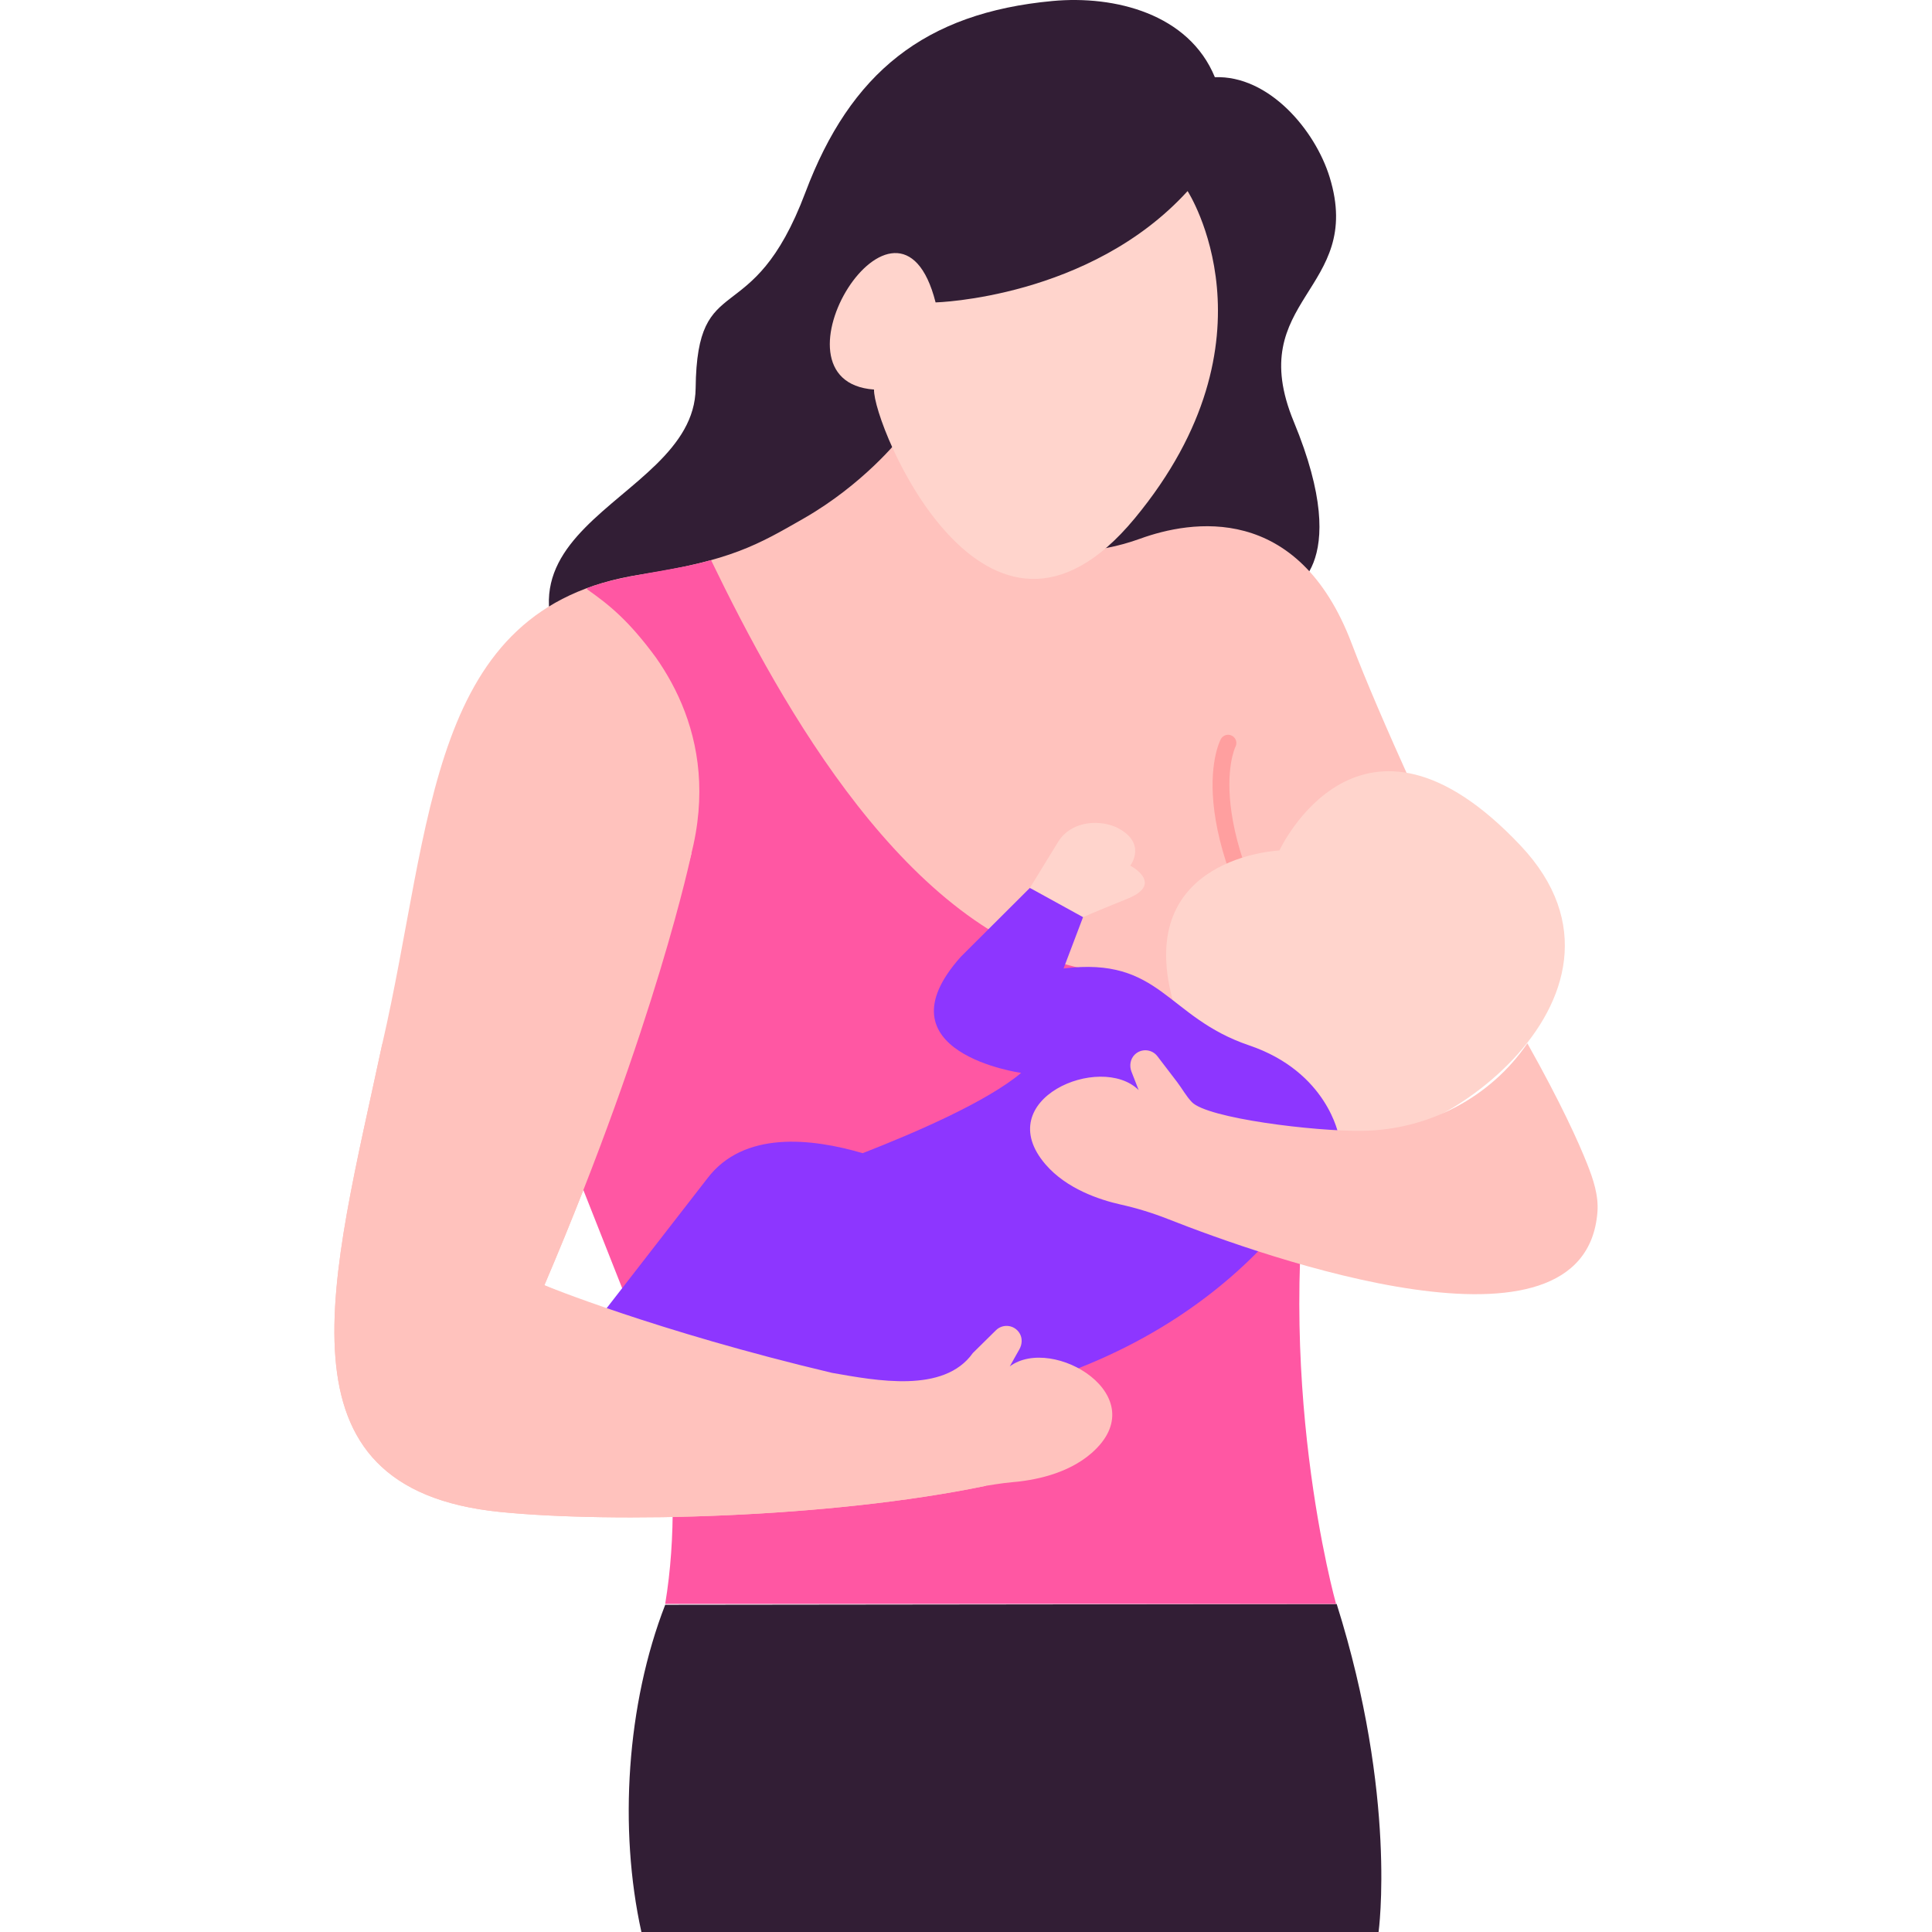 <svg id="Layer_1" enable-background="new 0 0 468 468" height="512" viewBox="0 0 468 468" width="512" xmlns="http://www.w3.org/2000/svg"><g><g><g><path d="m161.137 388.737c-9.342 24.036-11.297 54.235-5.765 79.263h178.567s4.571-32.715-10.142-79.442" fill="#321e35"/></g></g><g><path d="m323.645 388.527s-15.723-55.565-5.385-116.45c9.691-57.071-20.165-72.745-20.165-72.745l-166.23 44.332s39.981 80.109 29.269 144.863z" fill="#ff57a3"/></g><g><path d="m294.281 18.697c-6.299-15.358-24.238-19.851-39.3-18.457-31.001 2.87-48.977 17.409-59.891 46.386-12.966 34.424-26.256 17.862-26.58 47.414-.324 29.553-64.677 33.43-19.449 81.514 30.721 32.661 162.724-32.151 162.724-32.151s16.495-5.275 1.621-41.244c-12.336-29.831 17.158-31.711 8.683-59.234-3.53-11.464-14.735-24.705-27.808-24.228z" fill="#321e35"/></g><g><g><path d="m263.318 257.156 97.745-26.135c-12.719-26.725-27.018-57.664-33.62-75.095-13.034-34.412-39.061-29.86-51.26-25.434-5.28 1.916-10.822 3.01-16.438 3.106l-41.99-27.2s-8.617 10.898-23.014 19.157c-11.224 6.438-17.575 10.212-39.739 13.654-51.537 8.002-50.037 60.124-62.413 113.712-12.172 57.127-27.601 107.691 28.577 113.333 27.072 2.719 79.808 1.526 117.695-6.347l-13.565-22.748c-55.046-8.234-93.432-25.83-93.432-25.83 27.183-63.643 35.643-104.679 35.643-104.679z" fill="#ffc2bd"/></g><g><path d="m262.164 234.602c-42.444-8.976-72.664-63.235-89.918-98.905l-.009-.012c-9.301 2.711-20.924 3.355-29.974 6.755l-.041.313c5.344 3.767 10.005 7.479 16.592 16.428h.003c10.671 15.13 18.744 40.463-3.907 74.978l-23.046 30.193 21.357 54.054 97.419-11.428c.001-.001 51.412-63.941 11.524-72.376z" fill="#ff57a3"/></g><g><path d="m320.097 249.479c-.62 0-1.231-.288-1.623-.829-34.021-47.091-23.225-68.704-22.749-69.601.518-.976 1.729-1.347 2.705-.829.971.516 1.343 1.718.835 2.691-.145.29-9.803 20.752 22.451 65.395.905 1.253-.116 3.173-1.619 3.173z" fill="#ff9f9f"/></g></g><g><g><path d="m313.634 272.319c3.598.454 7.057 1.523 10.442 2.828 19.034 7.335 79.214-33.207 44.298-70.277-38.876-41.275-58.451 1.146-58.451 1.146s-35.15 1.489-25.896 36.091c6.328 23.66 20.976 29.123 29.607 30.212z" fill="#ffd4cc"/></g><g><path d="m208.973 279.34c12.66-4.929 30.07-12.46 38.388-19.443 0 0-35.395-4.921-14.584-28.167l16.7-16.649 13.96 4.222-5.802 15.295c23.602-2.926 24.834 11.809 44.935 18.622 19.061 6.46 21.73 21.932 21.73 21.932s-16.546 43.588-76.556 60.875c-32.347 9.318-55.627 1.151-70.217-8.359l-27.401 29.474c-3.176 3.46-8.182 4.57-12.498 2.725-9.322-3.985-24.001-12.13-23.255-23.689.163-2.528 1.717-4.79 4.061-5.741 3.06-1.242 8.097-1.517 14.738 4.209l38.138-49.151c8.805-11.672 25.26-9.79 37.663-6.155" fill="#8d36ff"/></g><g><path d="m369.984 252.733c-8.996 13.186-24.043 20.97-39.984 21.195-11.569.163-37.514-3.027-41.283-6.955-1.395-1.454-2.358-3.27-3.582-4.871l-4.772-6.244c-1.331-1.742-3.889-1.946-5.478-.405-1.093 1.059-1.358 2.721-.804 4.14l1.743 4.462c-9.231-9.109-36.114 2.273-22.556 18.011 5.101 5.922 13.085 8.57 18.183 9.71 3.9.872 7.717 2.038 11.436 3.504 23.377 9.216 101.032 36.819 104.067-1.66.316-4.012-1.015-7.977-2.501-11.717-2.047-5.152-6.255-14.543-14.469-29.17" fill="#ffc2bd"/></g><path d="m244.604 330.989 2.346-4.176c.669-1.191.742-2.679.032-3.846-1.271-2.086-4.07-2.37-5.734-.729l-5.592 5.518c-7.007 9.863-23.373 6.677-34.098 4.803-42.669-10.11-69.692-21.232-69.692-21.232 27.183-63.643 35.643-104.679 35.643-104.679l-74.92 46.272c-12.172 57.127-27.601 107.691 28.577 113.333 27.072 2.719 79.807 1.526 117.695-6.347 0 0 4.118-.686 6.222-.854 5.207-.418 13.481-1.928 19.355-7.081 15.612-13.696-9.428-28.715-19.834-20.982z" fill="#ffc2bd"/><g><path d="m249.477 215.08 6.982-11.377c2.864-4.4 8.935-5.361 13.742-3.409 7.966 3.766 3.588 9.388 3.588 9.388s8.347 4.362-.637 8.004c-8.715 3.533-10.801 4.481-10.801 4.481z" fill="#ffd4cc"/></g></g><g><path d="m287.679 46.286s23.187 35.751-12.794 79.268-63.486-22.746-63.162-31.19c-27.653-1.981 5.917-56.59 14.911-21.109.001.001 37.382-.989 61.045-26.969z" fill="#ffd4cc"/></g></g></svg>